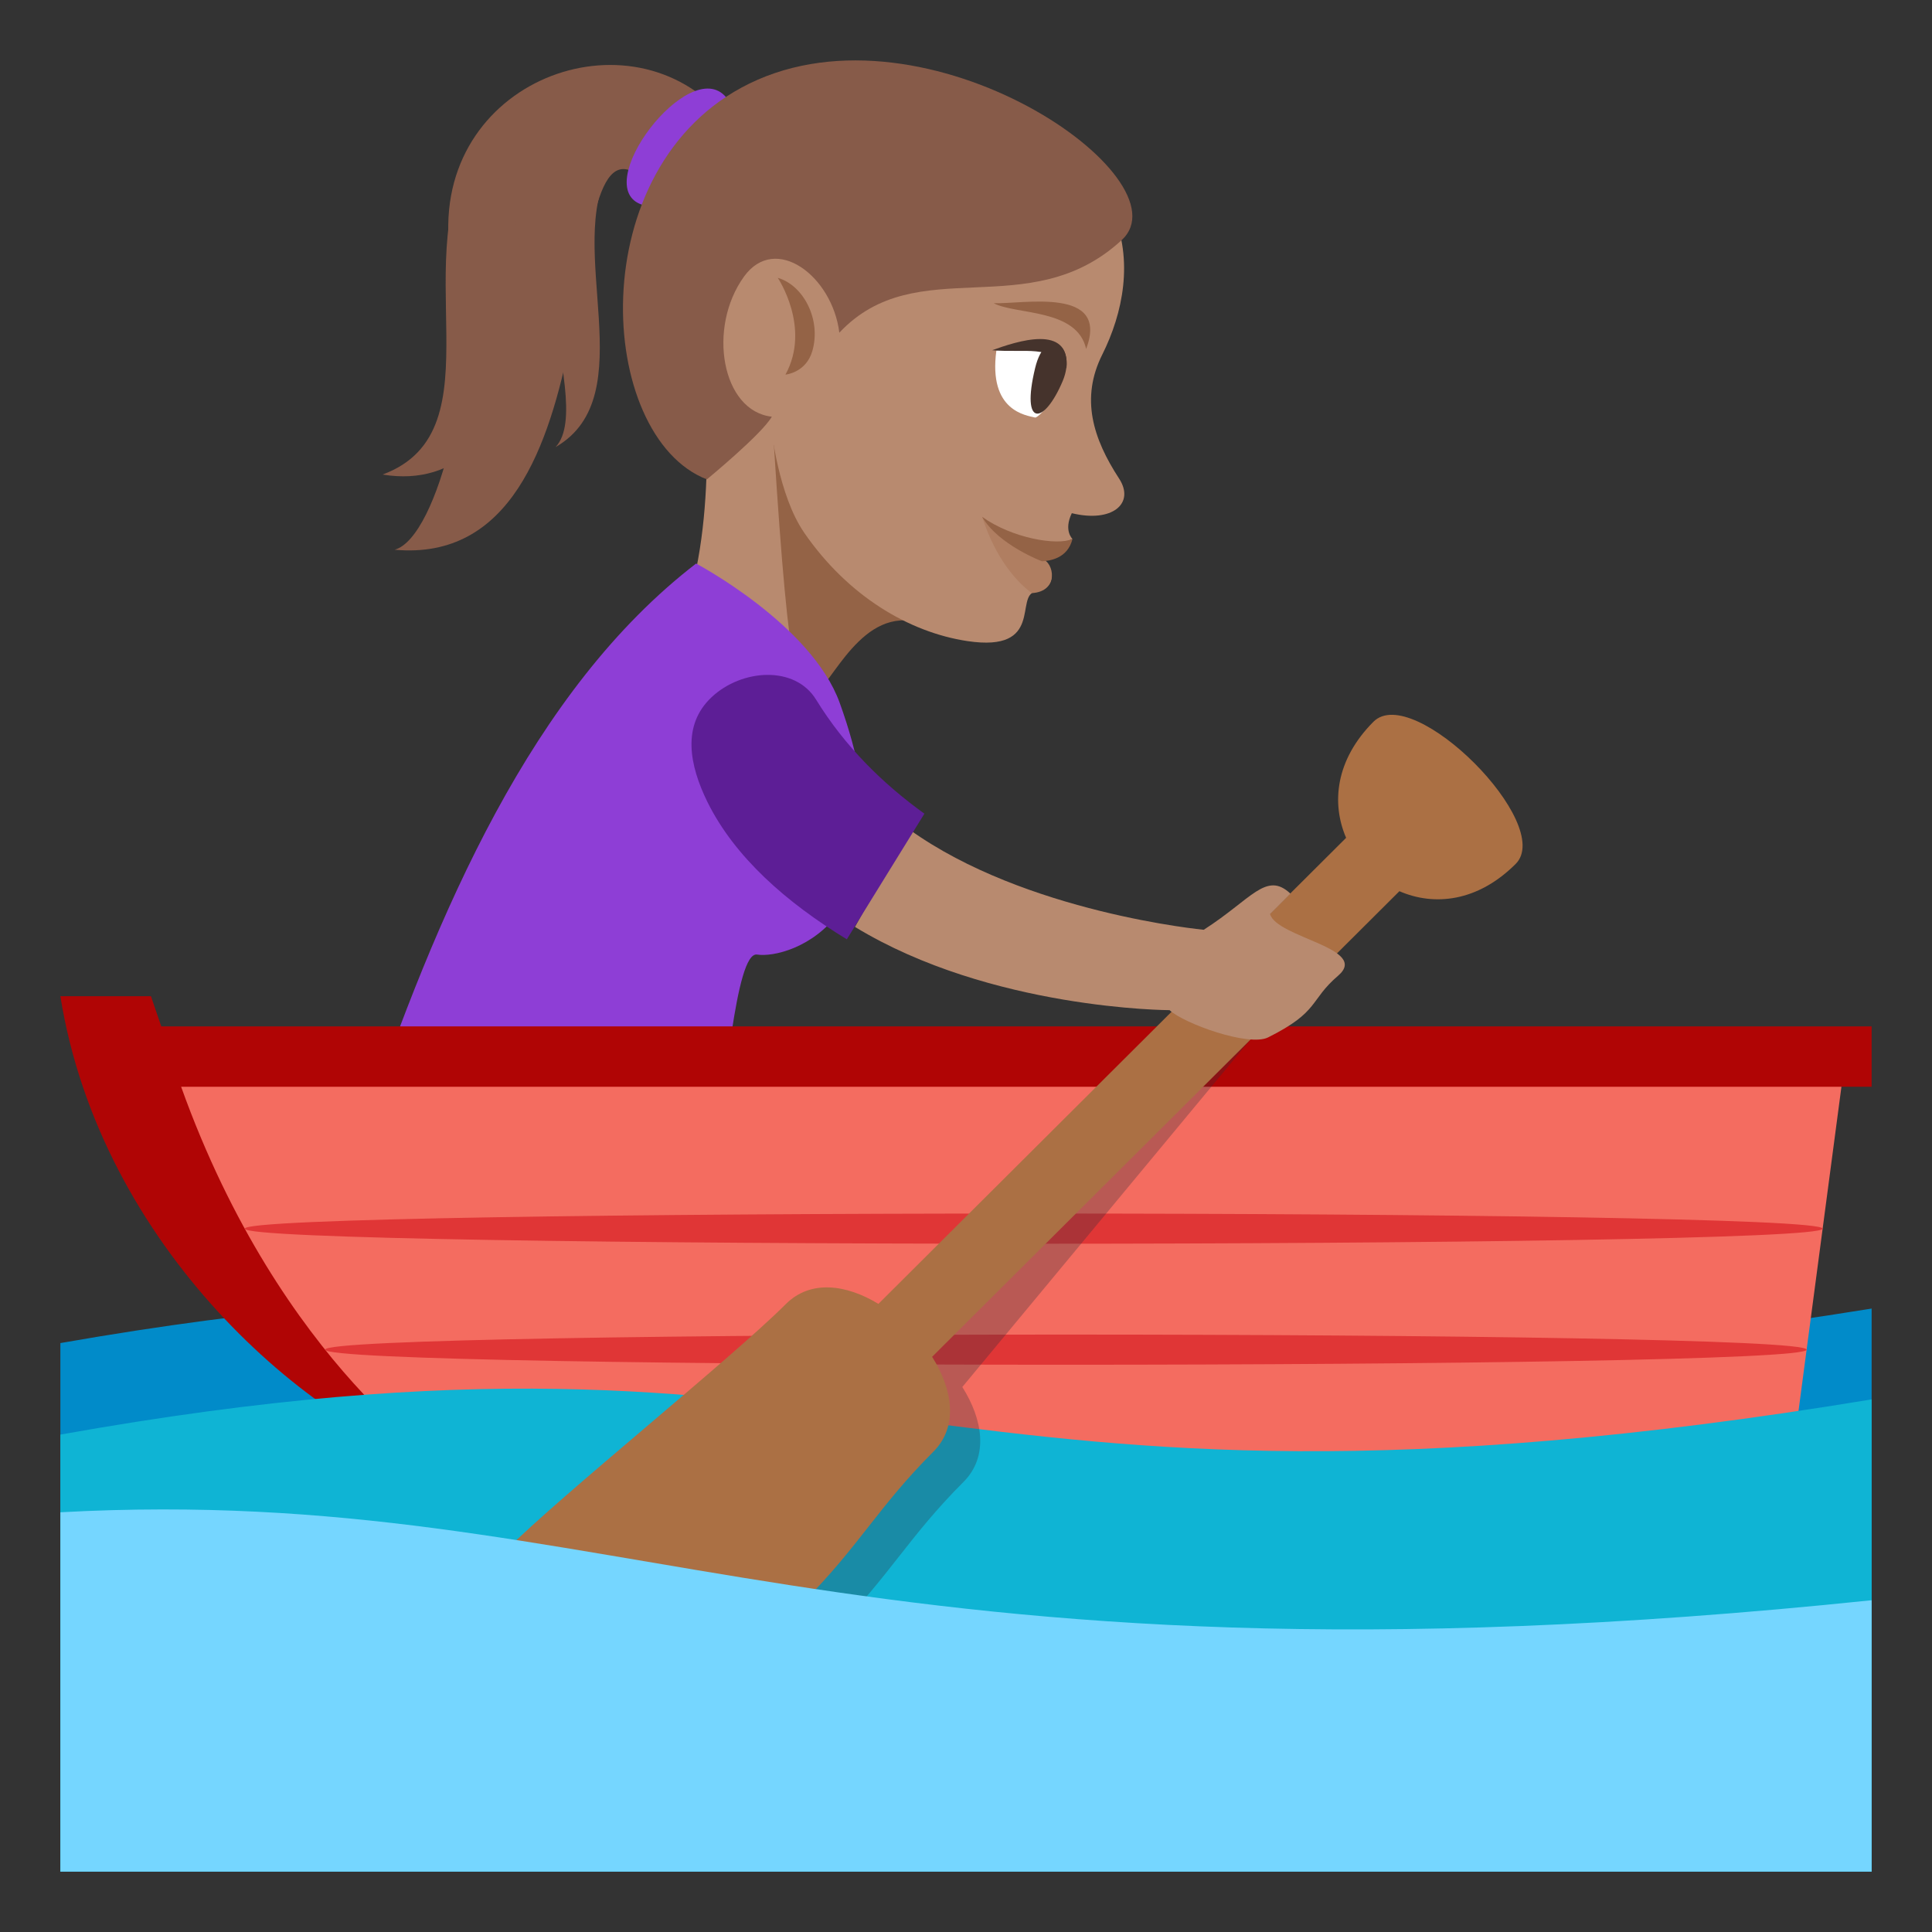 <?xml version="1.0" encoding="utf-8"?>
<!-- Generator: Adobe Illustrator 15.0.0, SVG Export Plug-In . SVG Version: 6.00 Build 0)  -->
<!DOCTYPE svg PUBLIC "-//W3C//DTD SVG 1.1//EN" "http://www.w3.org/Graphics/SVG/1.1/DTD/svg11.dtd">
<svg version="1.1" id="Layer_1" xmlns="http://www.w3.org/2000/svg" xmlns:xlink="http://www.w3.org/1999/xlink" x="0px" y="0px"
	 width="64px" height="64px" viewBox="0 0 64 64" enable-background="new 0 0 64 64" xml:space="preserve">
<rect x="0" y="0" width="64" height="64" fill="#333333" stroke="none"/>
<path fill="#875B49" d="M13.072,18.211c1.467-0.399,2.795-6.205,2.076-8.683c-1.738-5.98,4.502-9.12,8.074-6.371l-1.865,2.816
	C18.156,2.992,20.768,18.907,13.072,18.211z"/>
<path fill="#875B49" d="M12.674,15.72c3.949-1.464,0.629-7.286,3.16-10.994C18.584,8.288,17.715,16.553,12.674,15.72z"/>
<path fill="#875B49" d="M18.404,14.81c1.471-1.561-2.438-8.63,1.809-9.234C18.676,8.185,21.346,13.115,18.404,14.81z"/>
<path fill="#8E3ED6" d="M24.049,3.217c0.922,1.078-0.549,4.25-2.762,3.57C19.471,6.232,22.83,1.784,24.049,3.217z"/>
<path fill="#B88A6F" d="M23.316,12.677c0,0,0.531,4.933-0.848,8.137C29.723,26.629,29.822,13.217,23.316,12.677z"/>
<path fill="#946346" d="M31.299,21.039c-4.451-3.06-4.633,9.896-5.664-6.315L31.299,21.039z"/>
<path fill="#B88A6F" d="M30.756,2.988c7.207,1.761,7.127,6.021,5.758,8.758c-0.727,1.452-0.309,2.779,0.559,4.11
	c0.533,0.82-0.23,1.471-1.568,1.144c-0.279,0.579,0.023,0.854,0.023,0.854s-1.162,0.453-1.008,0.74
	c0.309,0.075,0.6,0.869-0.213,1.004c-0.707,0.116,0.301,2.022-2.26,1.639c-1.949-0.293-3.967-1.506-5.402-3.583
	c-0.869-1.256-1.094-3.47-1.094-3.47C21.902,12.62,18.51,6.033,30.756,2.988z"/>
<path fill="#946346" d="M26.91,11.626c0.301-1.035-0.293-2.177-1.145-2.422c0,0,1.109,1.647,0.254,3.206
	C26.02,12.41,26.703,12.348,26.91,11.626z"/>
<path fill="#875B49" d="M37.158,7.953c-3.07,2.831-6.781,0.327-9.354,3.068c-0.232-1.879-2.115-3.299-3.156-1.861
	c-1.229,1.7-0.734,4.464,0.92,4.643c-0.328,0.576-2.152,2.077-2.152,2.077c-3.66-1.416-4.201-10.375,1.41-13.113
	C30.732-0.116,39.365,5.922,37.158,7.953z"/>
<path fill-rule="evenodd" clip-rule="evenodd" fill="#946346" d="M35.98,11.56c0.787-2.083-2.096-1.478-3.064-1.517
	C33.65,10.435,35.678,10.211,35.98,11.56z"/>
<path fill="#B07E61" d="M32.535,17.122c0.457,1.418,1.168,2.169,1.643,2.526c0.924-0.053,0.74-1.031,0.342-1.129
	C34.213,18.445,33.727,17.99,32.535,17.122z"/>
<path fill="#946346" d="M32.535,17.122c0.539,0.93,1.984,1.472,1.984,1.472c0.236-0.017,0.846-0.08,1.008-0.74
	C35.02,18.085,33.523,17.828,32.535,17.122z"/>
<path fill="#FFFFFF" d="M33.006,11.612c-0.273,2.016,0.998,2.149,1.293,2.221C34.725,13.696,36.662,10.723,33.006,11.612z"/>
<path fill="#45332C" d="M35.203,12.623c-0.615,1.456-1.395,1.559-0.912-0.435C34.646,10.726,35.697,11.451,35.203,12.623z"/>
<path fill-rule="evenodd" clip-rule="evenodd" fill="#45332C" d="M35.328,12.204c0.143-1.505-1.666-0.888-2.463-0.602
	C33.967,11.696,34.813,11.407,35.328,12.204z"/>
<path fill="#8E3ED6" d="M12.018,37.457c0,0,8.24,2.053,11.598,1.32c0.408-2.49,0.746-7.271,1.465-7.156
	c1.045,0.167,5.324-1.176,2.734-8.342c-0.938-2.595-4.756-4.611-4.756-4.611C17.621,22.855,14.477,30.223,12.018,37.457z"/>
<path fill="#018BC9" d="M62,43.348c-31.967,5.164-32.531-3.666-60,1.143V62h60V43.348z"/>
<path fill="#B00505" d="M14.951,48.719L61,36h1v-2H5.342L5,33H2C3.332,41.313,10.248,47.289,14.951,48.719z"/>
<path fill="#F46C60" d="M14.951,48.719h44.365L61,36H6C9.313,45.252,14.951,48.719,14.951,48.719z"/>
<path fill="#E03636" d="M60.377,40.701c0,0.666-52.271,0.666-52.271,0C8.105,40.033,60.377,40.033,60.377,40.701z"/>
<path fill="#E03636" d="M59.848,44.709c0,0.666-49.08,0.666-49.08,0S59.848,44.043,59.848,44.709z"/>
<path fill="#0FB4D4" d="M62,62H2V47.523c27.467-4.914,28.033,4.107,60-1.166V62z"/>
<path opacity="0.3" fill="#302C3B" d="M39.752,34l-9.654,10.193c-1.059-0.645-2.25-0.811-3.068,0.008
	c-1.824,1.822-7.434,6.316-9.258,8.143l9.842,1.725c1.826-1.826,2.479-3.156,4.305-4.98c0.836-0.838,0.641-2.064-0.041-3.143
	l9.543-11.506L39.752,34z"/>
<path fill="#AB7044" d="M45.498,23.908c-1.26,1.262-1.4,2.705-0.906,3.846L29.098,43.193c-1.059-0.645-2.25-0.811-3.068,0.008
	c-1.824,1.822-7.434,6.316-9.258,8.143l9.842,1.725c1.826-1.826,2.479-3.156,4.305-4.98c0.836-0.838,0.641-2.064-0.041-3.143
	l15.479-15.424c1.143,0.498,2.588,0.361,3.852-0.904C51.521,27.303,46.814,22.594,45.498,23.908z"/>
<path fill="#75D6FF" d="M2,50.096c18.584-1.008,25.82,6.471,60,2.914V62H2V50.096z"/>
<path fill="#B88A6F" d="M42.072,30.279l0.676-0.676c-0.805-0.754-1.287,0.184-2.873,1.197c0,0-5.906-0.559-9.75-3.32l-1.803,3.225
	c4.5,2.742,10.422,2.758,10.422,2.758c0.477,0.443,2.623,1.221,3.264,0.902c1.717-0.859,1.357-1.219,2.318-2.043
	C45.389,31.412,42.293,31.063,42.072,30.279z"/>
<path fill="#5D1E96" d="M27.035,23.178c-0.701-1.145-2.469-1.018-3.463-0.082c-0.994,0.934-0.732,2.258-0.139,3.467
	c0.902,1.828,2.615,3.332,4.619,4.553l2.57-4.162C29.256,25.971,27.992,24.734,27.035,23.178z"/>
</svg>
